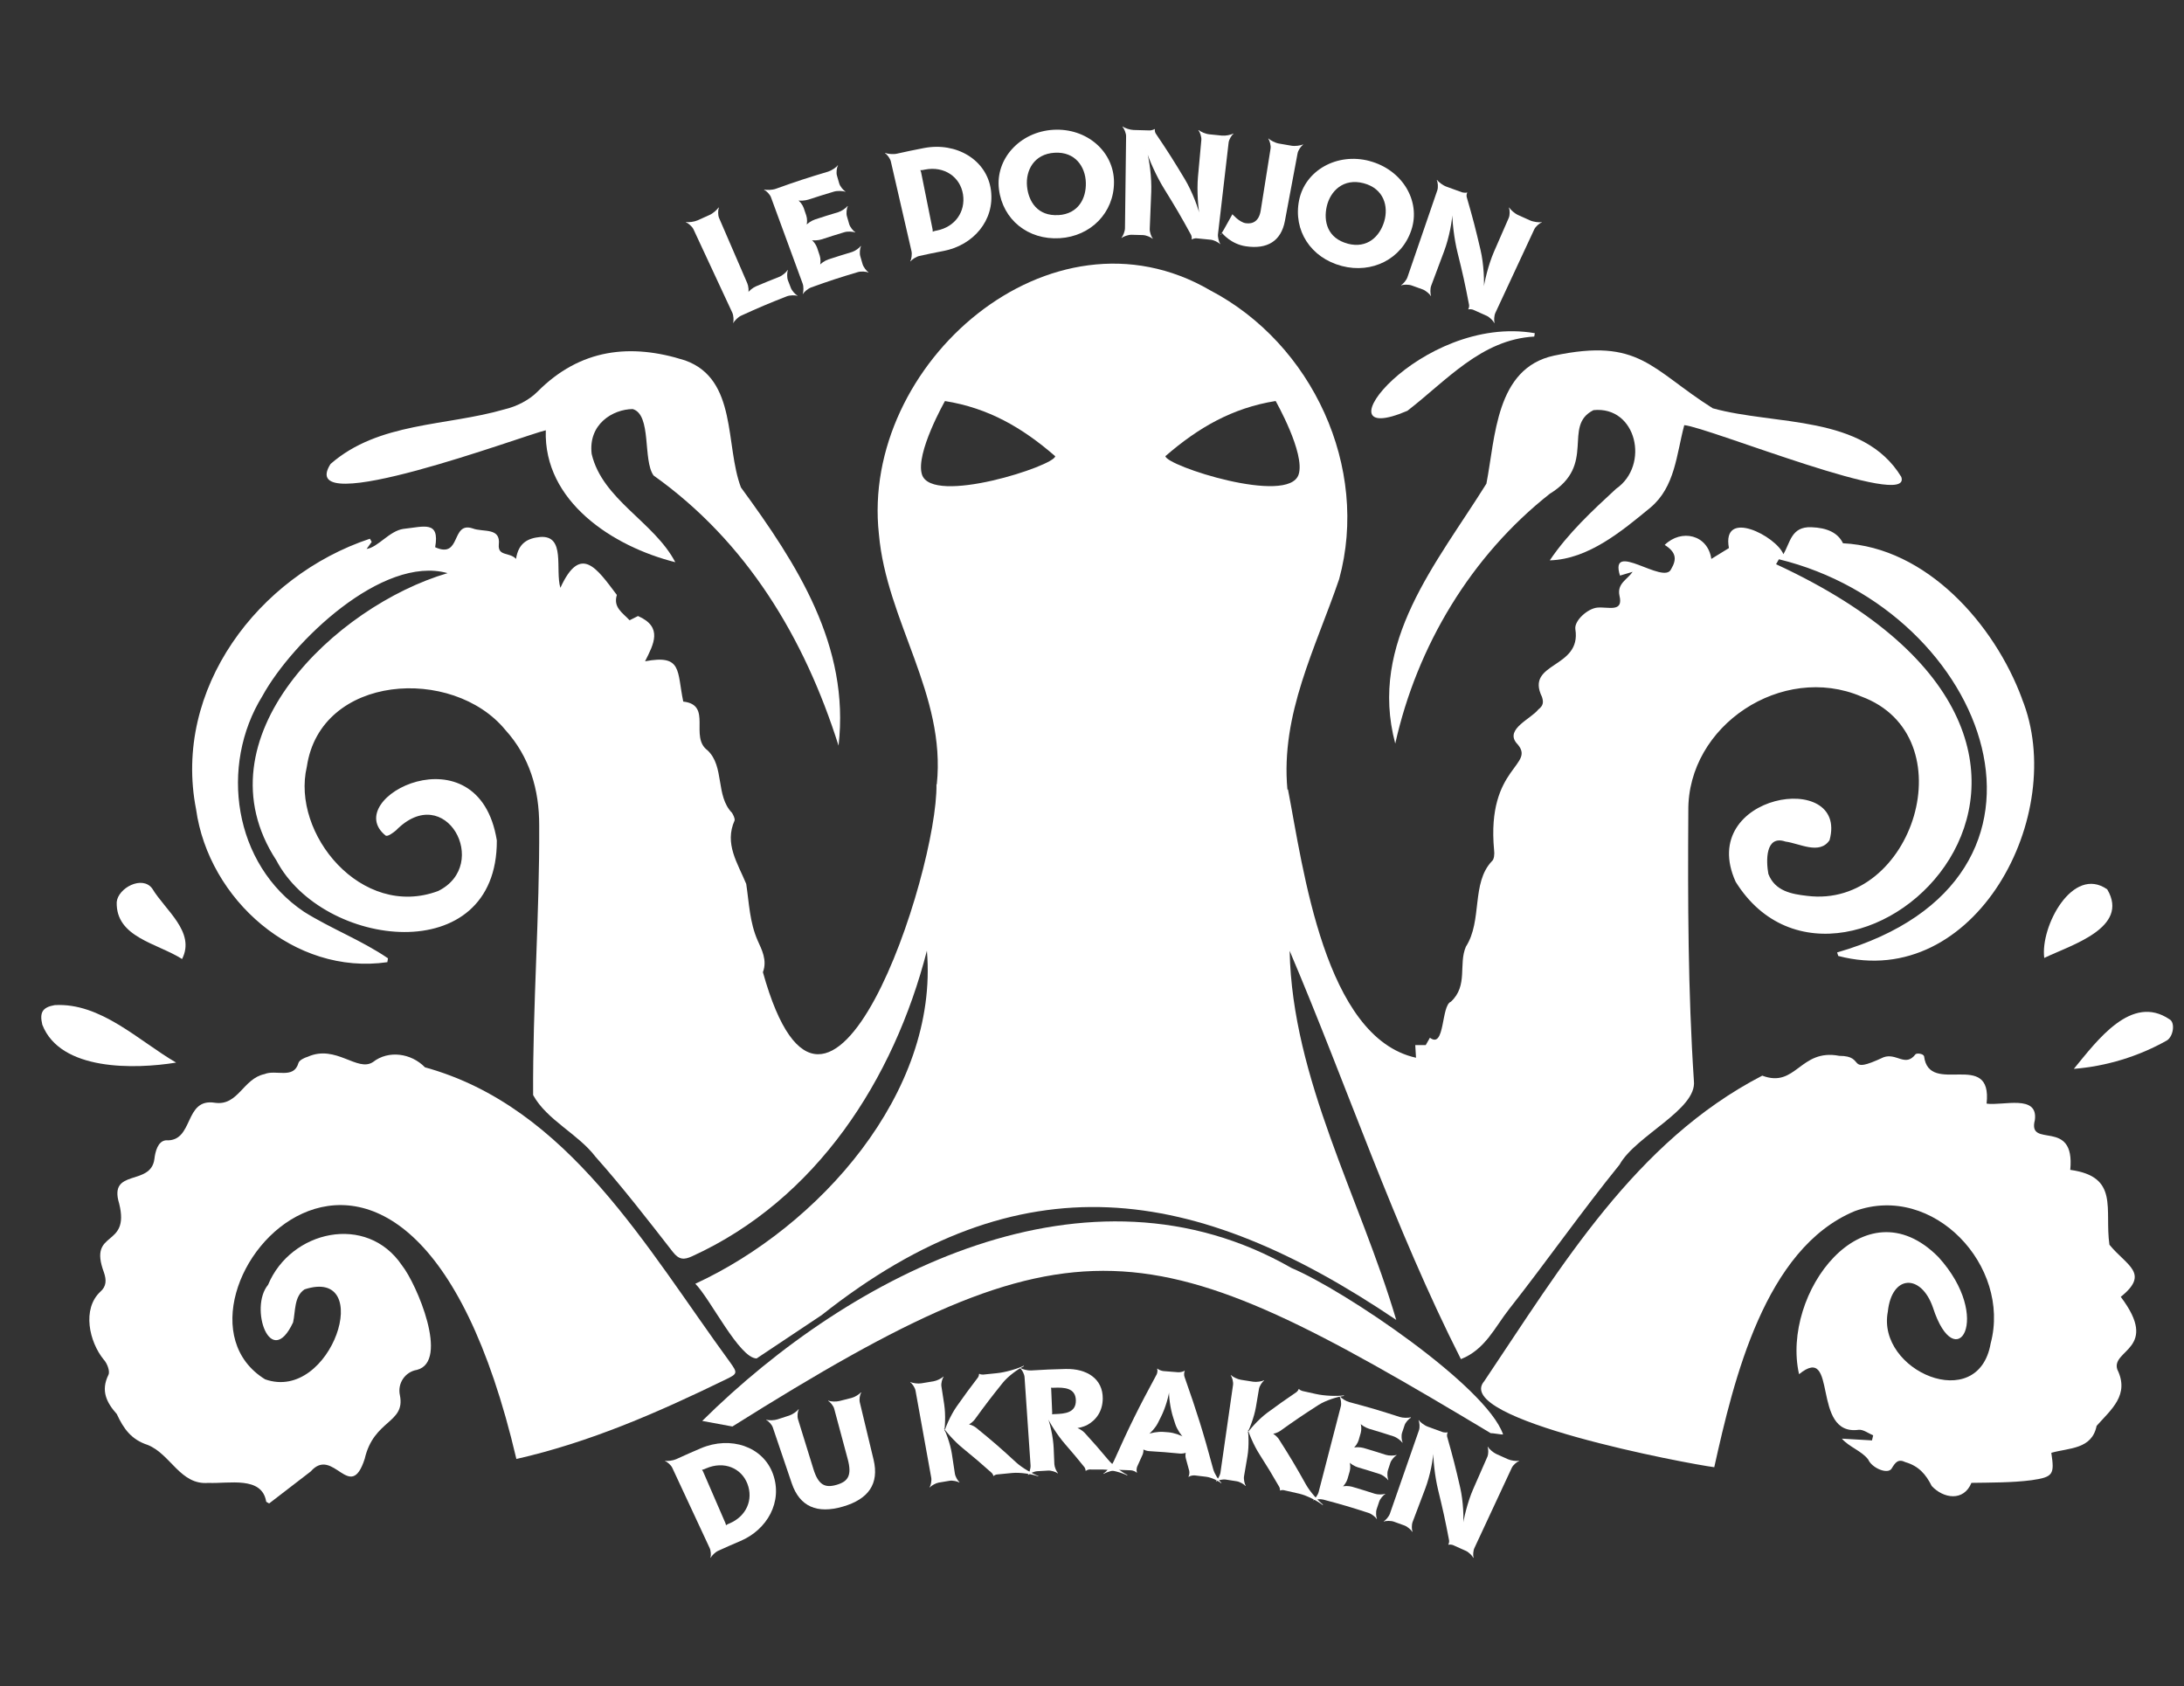 <?xml version="1.0" encoding="UTF-8"?>
<svg id="Calque_1" data-name="Calque 1" xmlns="http://www.w3.org/2000/svg" viewBox="0 0 485.58 374.95">
  <rect x="0" y="0" width="485.58" height="374.95" fill="#333333" stroke="none"/>
  <defs>
    <style>
      .cls-1 {
        fill: #fff;
      }
    </style>
  </defs>
  <path class="cls-1" d="M391.78,239.15c7.59,2.9,8.39-6.08,17.17-4.39,6.1-.01,1.21,4.34,9.84,.31,2.91-1.04,4.84,2.31,7.12-.69,.38-.26,1.68-.11,1.88,.46,1.08,9.04,15.25-1.71,13.9,10.54,3.59,.53,11.53-2.15,10.73,3.67-1.7,6.52,9.02-.69,7.87,11.06,10.98,1.5,7.58,8.74,8.71,16.64,3.76,4.63,9.1,6.32,2.52,11.59,8.78,11.62-2.19,11.72-.77,16.14,2.78,5.67-1.33,8.87-4.6,12.55-1.05,5.26-6.16,4.87-10.07,5.99,.72,4.79,.47,5.39-4.4,6.09-4.26,.56-9.11,.52-13.36,.59-1.73,4.2-6.23,3.5-8.83,.7-1.31-2.63-2.92-4.45-5.84-5.3-1.63-.81-2.26,.07-3.07,1.41-.84,1.39-4.38-.08-5.21-2-1.5-1.96-4.2-2.74-5.86-4.64,2.23,.13,4.47,.26,6.7,.39,.09-.38,.17-.75,.26-1.13-1.06-.43-2.16-1.31-3.19-1.23-10.76,1.5-4.46-19.51-13.29-12.36-4.05-17.92,14.42-42.8,31-26.03,12.31,13.56,3.81,26.8-1.23,11.21-2.6-7.54-9.15-7.41-10.03,.92-2.53,13.13,20.08,22.93,22.86,7.07,4.59-17.19-12.73-35.8-30.21-29.43-20.04,8.32-26.92,37.54-31.24,56.94-5.77-.74-58.52-10.63-51.14-19.13,17.18-25.55,33.57-53.31,61.79-67.92Z"/>
  <path class="cls-1" d="M114.82,324.43c-24.57-104.84-83.67-34.88-55.88-17.75,14.84,5.25,24.54-25.14,8.78-20-2.38,1.57-2,4.94-2.56,7.35-5.03,10.74-9.81-3.28-5.56-8.36,5.03-12.1,21.95-15.95,29.78-4.31,3.25,4.09,10.59,21.33,3.33,23.22-2.62,.42-4.4,2.99-3.79,5.68,1.23,6.23-5.81,5.34-7.83,14.09-3.23,10.04-6.98-2.93-12.01,2.82-3.1,2.41-6.23,4.8-9.24,7.11-.42-.26-.62-.31-.66-.41-.94-5.74-8.32-3.95-12.85-4.16-6.25,.54-8.36-6.39-13.49-8.44-3.62-1.18-5.34-3.55-6.87-6.86-2.28-2.56-3.61-5.19-1.86-8.73,.39-.79-.29-2.58-1.04-3.37-3.26-3.99-4.85-11.26-.78-15.09,1.4-1.22,1.39-2.62,.82-4.3-3.62-9.7,5.91-5.23,3.38-15.33-2.41-7.9,7.06-3.75,7.84-9.91,.18-1.55,.74-3.96,2.54-4.14,6.34,.38,3.93-9.46,10.9-8.35,5.21,.75,6.24-5.36,11.03-6.37,2.54-1.08,6.51,1.21,7.56-2.48,.19-.62,1.29-1.15,2.07-1.38,6.26-2.8,11.04,3.5,14.51,1.17,3.43-2.69,8.49-1.97,11.54,1.18,31.89,8.79,49.28,40.22,67.81,65.54,1.75,2.45,1.73,2.59-1.02,3.91-15.01,7.3-30.09,13.92-46.49,17.64Z"/>
  <path class="cls-1" d="M156.13,315.93c33.2-32.86,85.75-59.97,131.04-33.99,11.68,4.91,43.31,26.25,47.02,36.99-.21,.11-2.5-.36-2.71-.25-76.35-45.78-91.55-49.95-168.64-1.51"/>
  <path class="cls-1" d="M186.44,165.79c-7.57-23.96-20.45-45.36-41.13-60.07-2.44-3.42-.36-13.52-4.64-14.77-4.47,.06-9.92,3.38-9.12,9.99,2.4,10.18,13.9,15.09,18.59,24.06-13.9-3.48-29.32-13.53-28.79-29.33-4.43,.95-56.03,20.35-47.86,7.49,10.71-9.37,25.67-8.36,38.69-12.15,2.62-.61,5.43-2.02,7.31-3.91,9.51-9.59,20.73-10.83,32.85-6.96,11.66,4.19,8.84,18.89,12.4,28.24,12.48,17.06,24.25,35.21,21.7,57.39Z"/>
  <path class="cls-1" d="M310.21,165.31c-6.01-22.49,9.25-40.1,20.27-57.77,2.01-10.29,2.04-25.66,15-28.46,19.1-4.04,21.54,2.99,35.33,11.7,13.91,3.86,33.46,1.33,41.91,15.25,2.7,7.54-43.06-11.1-48.25-11.5-1.74,6.52-2.02,13.7-7.5,18.31-6.4,5.27-13.84,11.51-22.4,11.75,4.05-6.01,9.44-11.02,14.74-15.91,7.55-5.22,4.57-18.46-5.02-17.49-7.03,3.53,.84,12.15-9.71,18.59-17.51,13.8-29.53,33.88-34.36,55.53Z"/>
  <path class="cls-1" d="M39.16,236.26c-9.18,1.49-25.74,1.9-29.75-8.42-.65-2.71,.01-3.88,2.75-4.36,10.21-.59,18.64,7.91,27,12.78Z"/>
  <path class="cls-1" d="M341.12,74.83c-11.77,.65-19.51,9.8-28.21,16.51-20.93,8.97,2.83-21.65,28.33-17.26-.04,.25-.08,.5-.12,.75Z"/>
  <path class="cls-1" d="M40.48,213.23c-5.52-3.53-14.76-4.8-14.53-12.67,.29-3.11,5.67-6,7.89-3.01,2.89,4.84,9.7,9.66,6.64,15.68Z"/>
  <path class="cls-1" d="M454.51,212.99c-.92-6.95,6.31-20.64,14-15.25,5.08,8.57-8.14,12.41-14,15.25Z"/>
  <path class="cls-1" d="M461.09,237.65c5.2-6.33,12.82-16.73,21.26-11.02,1.3,.66,.91,3.81-.6,4.72-6.3,3.55-13.46,5.73-20.66,6.3Z"/>
  <path class="cls-1" d="M449.55,155.31c-6.13-16.52-21.21-33.6-39.79-34.52-1.12-2.33-3.5-3.44-7.03-3.57-4.49-.17-4.67,3.4-6.22,6-1.57-3.98-13.76-10.31-12.11-1.36-.93,.57-2.3,1.41-3.91,2.41-.8-5.43-6.69-6.72-10.37-3.11,2.5,1.58,2.78,3.12,1.42,5.4-1.6,3.59-13.86-6.62-11.36,1.42,.93-.28,1.87-.56,2.81-.84-1.19,1.74-3.48,2.59-2.93,5.27,.95,3.87-2.49,2.45-4.96,2.69-2.1,.22-5.07,2.85-4.85,4.75,1.46,8.9-11.23,7.28-7.42,15.09,.4,1.22,.29,1.96-.8,2.8-1.65,2.11-7.36,4.34-4.9,7.43,4.82,5.05-6.71,4.98-4.94,23.86,.12,.8,.02,2.05-.48,2.44-4.64,4.86-2.07,13.22-5.79,19.01-1.7,3.93,.54,8.65-3.33,12.24-2.22,.85-1.27,10.59-4.67,8.01-.38,.66-.72,1.26-.93,1.64h-2.33c.06,1,.1,1.74,.17,2.81-20.36-4.48-25.08-42.14-28.47-59.67-.04,.02-.08,.03-.12,.05-1.55-16.79,6.28-31.46,11.5-46.8,6.79-24.83-5.98-52.33-28.64-64.19-35.5-20.73-77.84,16.41-73.69,54.18,1.69,19.33,14.97,35.7,12.87,55.65-.02-.01-.05-.03-.07-.04,.32,19.55-24.03,94-38.59,41.8,1.02-2.69-.3-5.09-1.14-6.98-1.83-4.14-1.92-8.4-2.57-12.65-1.93-4.68-4.9-8.92-2.58-14.12,.07-.52-.28-1.16-.57-1.67-3.72-3.81-1.63-10.32-5.45-13.91-4.09-3,1.17-10.12-5.4-10.84-1.43-6.84-.17-10.53-8.49-8.96,1.94-3.85,4-7.62-1.57-10.06-.53,.27-1.2,.6-1.87,.94-1.56-1.67-3.7-2.87-2.83-5.63-4.44-5.87-8.06-11.44-12.56-1.58-1.2-4.11,1.22-11.7-4.46-11.31-2.75,.26-4.86,1.3-5.4,4.87-1.44-1.54-4.05-.52-3.83-3.15,.46-3.93-3.47-2.71-5.84-3.63-4.85-1.59-2.44,6.86-8.31,4.19,1.05-5.98-2.44-4.57-7.05-4.08-3.12,.44-5.68,4.12-8.19,4.46,.38-.52,.75-1.04,1.13-1.56-.13-.24-.26-.47-.4-.71-24.85,8.26-43.88,33.47-38.65,60.14,2.79,20.09,21.9,37.02,42.53,34.01,.05-.29,.09-.58,.14-.86-5.89-4.02-12.64-6.57-18.66-10.34-15.71-10.55-18.86-32.48-9.26-47.98,6.59-12.02,26.68-31.38,41.17-27.32-24.89,7.3-55.83,36.69-38.07,63.86,10.28,19.62,49.16,24.36,49.02-4.44-4.08-25.12-35.13-9.38-24.7-1.05,.5,.22,1.59-.61,2.26-1.15,11.01-11.23,21.23,7.62,9.39,13.46-17.03,6.36-32.71-12.77-29.19-27.65,3.04-20.6,32.43-22.42,44.13-8.17,5.41,5.96,7.55,13.32,7.53,21.21,.11,20-1.46,40-1.35,59.98,3.05,5.56,10.01,8.63,13.88,13.73,6.03,6.77,11.58,13.96,17.16,21.12,1.39,1.78,2.48,1.84,4.33,.98,27.58-12.58,44.8-39.24,52.18-67.93,2.69,31.66-24.18,61.45-51.49,74.05,3.35,3.36,9.78,16.56,13.63,16.61l14.45-9.63c44.38-35.13,82.98-29.14,127.76,1.06-7.99-27.09-23.13-53.57-23.7-82.07,12.83,30.2,23.23,61.48,38.08,90.79,5.39-2.11,7.56-7.11,10.68-11.07,8.35-10.6,16.1-21.69,24.59-32.17,3.58-6.46,17.28-12.26,16.53-18.64-1.32-19.94-1.36-39.99-1.24-59.97-.23-19.08,20.9-32.95,38.44-25.49,23.67,8.73,11.6,47.36-12.08,44.33-3.33-.38-7.1-1.03-8.56-4.87-.52-2.81-.72-8.75,3.81-7.19,3.11,.4,7.57,3.01,9.79-.31,4.34-15.82-29.73-10.36-20.88,9.24,24.07,38.67,99.71-28.62,8.99-70.6,.21-.37,.42-.73,.63-1.1,46.57,11.34,69.39,71.12,12.94,87.42,.09,.26,.17,.52,.26,.78,30.44,7.98,51.27-31.51,40.83-57.21Zm-244.56-49.8c-1.52-4.67,5.11-16.34,5.11-16.34,9.66,1.54,17.2,5.92,24.51,12.26-.04,2.11-27.36,11-29.62,4.09Zm54.12-4.09c7.31-6.33,14.85-10.71,24.51-12.26,0,0,6.63,11.67,5.11,16.34-2.25,6.92-29.58-1.97-29.62-4.09Z"/>
  <g>
    <path class="cls-1" d="M159.76,46.16s.05,.02,.08,.03c-.22,.49-.24,1.64,.03,2.26,2.51,5.81,3.76,8.71,6.27,14.51,.27,.62,.41,1.79,.18,2.26-.03-.01-.05-.02-.08-.03,.19-.48,1.18-1.25,1.85-1.53,2.06-.87,3.1-1.29,5.18-2.11,.68-.27,1.58-1.04,1.83-1.49,.03,.01,.05,.02,.08,.03-.21,.47-.23,1.6,0,2.23,.26,.69,.39,1.03,.66,1.71,.24,.63,1,1.46,1.46,1.68-.01,.03-.02,.04-.04,.07-.48-.18-1.64-.16-2.31,.1-4.11,1.61-6.14,2.47-10.18,4.31-.65,.3-1.48,1.12-1.69,1.59-.03-.01-.05-.02-.08-.03,.17-.48,.1-1.61-.18-2.22-3.46-7.42-5.19-11.13-8.64-18.56-.29-.61-1.15-1.36-1.67-1.53,.01-.03,.02-.05,.04-.08,.54,.12,1.82-.04,2.55-.37,1.07-.49,1.6-.73,2.67-1.2,.73-.32,1.7-1.17,1.97-1.65Z"/>
    <path class="cls-1" d="M186.24,36.75s.05,.02,.08,.04c-.28,.46-.43,1.59-.24,2.24,.2,.71,.31,1.06,.51,1.76,.19,.65,.91,1.53,1.38,1.78-.02,.03-.03,.04-.05,.07-.49-.21-1.75-.26-2.49-.04-2.27,.68-3.4,1.03-5.66,1.77-.74,.24-2.06,.36-2.54,.14,.02-.03,.03-.04,.04-.07,.51,.19,1.2,1.14,1.42,1.79,.23,.69,.35,1.03,.58,1.71,.22,.64,.25,1.82-.03,2.28-.03-.01-.05-.02-.08-.03,.24-.47,1.34-1.17,2.06-1.4,2.06-.68,3.1-1,5.17-1.62,.72-.22,1.73-.92,2.03-1.36,.03,.01,.05,.02,.08,.04-.26,.46-.39,1.58-.2,2.23,.21,.7,.31,1.06,.51,1.76,.19,.65,.9,1.53,1.35,1.78-.02,.03-.03,.04-.04,.07-.48-.22-1.68-.28-2.39-.06-2.03,.61-3.04,.93-5.06,1.59-.7,.23-1.97,.33-2.44,.1,.02-.03,.02-.04,.04-.07,.49,.19,1.17,1.15,1.39,1.8,.24,.71,.36,1.06,.59,1.77,.22,.64,.26,1.82,0,2.27-.03-.01-.04-.02-.07-.03,.22-.46,1.27-1.14,1.96-1.37,2.11-.69,3.17-1.02,5.29-1.66,.69-.21,1.65-.9,1.94-1.33,.03,.02,.04,.02,.07,.04-.25,.45-.36,1.57-.17,2.22,.2,.71,.31,1.06,.51,1.76,.19,.65,.87,1.54,1.31,1.8-.02,.03-.02,.04-.04,.07-.46-.22-1.61-.3-2.29-.1-4.2,1.25-6.28,1.93-10.42,3.42-.67,.24-1.56,.99-1.8,1.44-.03-.01-.04-.02-.07-.03,.2-.47,.23-1.59,0-2.23-2.82-7.69-4.23-11.53-7.05-19.22-.23-.64-1.03-1.46-1.53-1.66,.02-.03,.03-.05,.04-.08,.52,.17,1.81,.12,2.55-.15,4.62-1.66,6.95-2.42,11.64-3.82,.76-.23,1.81-.94,2.13-1.39Z"/>
    <path class="cls-1" d="M196.78,34.07s.03-.04,.05-.07c.49,.23,1.76,.35,2.53,.18,2.42-.54,3.63-.79,6.05-1.26,7.25-1.4,14.03,2.65,14.91,9.37,.88,6.75-3.97,12.24-10.49,13.5-2.17,.42-3.26,.64-5.42,1.12-.69,.15-1.66,.78-1.95,1.2-.03-.02-.04-.03-.07-.04,.26-.44,.42-1.55,.27-2.21-1.83-7.98-2.75-11.97-4.59-19.95-.15-.66-.83-1.58-1.3-1.84Zm10.52,17.64s-.06-.04-.1-.06c.1-.13,.47-.27,.67-.31,.16-.03,.25-.05,.41-.08,4.09-.8,6.43-4.21,5.83-8.04-.6-3.83-4.1-6.37-8.49-5.51-.18,.03-.26,.05-.44,.09-.22,.04-.64,.07-.79-.02,.03-.04,.05-.06,.08-.1,.15,.09,.28,.43,.32,.6,1.02,5.09,1.54,7.64,2.56,12.73,.04,.19,.05,.57-.04,.7Z"/>
    <path class="cls-1" d="M234.16,28.86c7.46-.45,13.52,4.84,13.52,11.65,0,6.8-5.18,12.03-12.06,12.45-7.08,.43-12.69-4.14-13.52-10.9-.82-6.75,4.67-12.75,12.06-13.2Zm1.15,18.97c4.47-.27,6.22-3.76,6.11-7.23-.1-3.47-2.31-6.92-6.95-6.64-4.61,.28-6.45,3.97-6.13,7.43,.32,3.46,2.39,6.71,6.97,6.43Z"/>
    <path class="cls-1" d="M254.79,33.34s.06-.02,.1-.03c.69,2.25,1.19,6.26,1.07,9.36-.13,3.3-.2,4.94-.33,8.24-.03,.68,.34,1.74,.67,2.12-.02,.02-.04,.03-.06,.05-.36-.35-1.42-.79-2.12-.81-1.03-.03-1.54-.05-2.56-.07-.7-.01-1.78,.37-2.16,.7-.02-.02-.03-.03-.06-.06,.35-.36,.77-1.4,.78-2.08,.1-8.19,.15-12.28,.25-20.47,0-.68-.43-1.73-.82-2.1,.03-.02,.04-.03,.07-.06,.42,.34,1.62,.75,2.4,.77,1.44,.03,2.17,.05,3.61,.1,.26,0,.92-.16,1.05-.3,.04,.01,.06,.02,.1,.03-.1,.17,.03,.76,.19,.97,2.72,4.02,4.01,6.06,6.47,10.16,1.63,2.73,3.06,6.51,3.53,8.77-.05,0-.07,.01-.12,.02-.48-2.26-.77-6.25-.5-9.32,.3-3.28,.45-4.93,.75-8.21,.06-.68-.3-1.76-.66-2.15,.04-.02,.06-.03,.1-.05,.36,.37,1.53,.87,2.31,.94,1.14,.11,1.71,.17,2.85,.29,.78,.08,2.02-.17,2.48-.46,.02,.03,.03,.04,.06,.06-.43,.32-1.01,1.3-1.08,1.98-.94,8.13-1.41,12.2-2.36,20.33-.08,.67,.21,1.76,.51,2.16-.03,.02-.04,.03-.06,.05-.34-.38-1.36-.9-2.06-.97-1.29-.14-1.93-.2-3.22-.32-.23-.02-.83,.12-.96,.25-.03-.01-.05-.02-.08-.04,.1-.16,0-.76-.12-.97-2.25-4.12-3.45-6.16-5.96-10.21-1.67-2.69-3.38-6.45-4.04-8.71Z"/>
    <path class="cls-1" d="M289.67,32.12s.03,.04,.05,.07c-.46,.29-1.1,1.23-1.22,1.89-1.13,6.02-1.69,9.02-2.82,15.04-.84,4.5-3.93,6.35-8.68,5.64-3.32-.49-5.2-2.84-5.31-2.96-.18-.22-.06,.22-.17,.41-.05-.02-.07-.03-.11-.04,.11-.19,.58-.9,.7-1.14,.75-1.36,1.13-2.05,1.9-3.4,0,0,1.55,1.8,2.97,2,1.6,.23,2.95-.49,3.32-2.81,.88-5.51,1.32-8.26,2.19-13.77,.11-.67-.18-1.77-.51-2.2,.03-.02,.04-.03,.07-.05,.37,.4,1.5,.98,2.27,1.11,1.13,.19,1.7,.29,2.83,.49,.77,.14,2.03-.03,2.51-.28Z"/>
    <path class="cls-1" d="M304.48,35.8c7.28,1.92,11.46,8.87,9.32,15.33-2.13,6.46-8.75,9.78-15.47,8.01-6.92-1.82-10.83-7.91-9.5-14.59,1.33-6.67,8.43-10.66,15.65-8.76Zm-4.84,18.38c4.36,1.15,7.13-1.61,8.12-4.94,.99-3.33-.05-7.3-4.58-8.5-4.5-1.19-7.41,1.75-8.19,5.13-.78,3.38,.18,7.12,4.65,8.3Z"/>
    <path class="cls-1" d="M322.89,46.59s.06,0,.1,0c-.04,2.36-.81,6.32-1.9,9.23-1.16,3.09-1.74,4.63-2.89,7.72-.24,.63-.22,1.76-.02,2.23-.03,.01-.05,.02-.08,.03-.24-.45-1.13-1.21-1.79-1.45-.98-.36-1.47-.53-2.45-.88-.67-.24-1.83-.22-2.3-.02-.02-.03-.02-.04-.04-.07,.45-.23,1.18-1.09,1.4-1.73,2.66-7.74,3.99-11.62,6.65-19.36,.22-.64,.12-1.78-.13-2.25,.03-.01,.05-.02,.08-.03,.3,.46,1.32,1.23,2.07,1.49,1.38,.49,2.07,.74,3.45,1.25,.25,.09,.94,.14,1.11,.05,.03,.02,.05,.04,.08,.06-.15,.12-.21,.74-.12,.98,1.36,4.69,1.97,7.04,3.06,11.72,.73,3.11,.92,7.17,.67,9.47-.05,0-.07-.01-.12-.02,.25-2.3,1.21-6.18,2.43-9.01,1.32-3.02,1.98-4.53,3.3-7.56,.27-.62,.26-1.77,.03-2.26,.05,0,.07,0,.11-.01,.23,.47,1.21,1.32,1.94,1.64,1.07,.47,1.6,.71,2.67,1.2,.73,.33,2.01,.49,2.55,.37,.01,.03,.02,.05,.04,.08-.52,.16-1.38,.91-1.67,1.53-3.46,7.42-5.19,11.13-8.64,18.56-.29,.61-.35,1.74-.18,2.22-.03,.01-.05,.02-.08,.03-.21-.47-1.04-1.3-1.69-1.59-1.2-.55-1.81-.82-3.02-1.35-.22-.1-.84-.15-1.01-.07-.03-.02-.04-.04-.07-.06,.15-.12,.25-.72,.19-.96-.89-4.64-1.4-6.96-2.56-11.61-.77-3.09-1.24-7.21-1.17-9.56Z"/>
  </g>
  <g>
    <path class="cls-1" d="M147.86,324.87s.02-.05,.03-.08c.52,.12,1.75-.04,2.44-.35,2.19-1,3.29-1.49,5.5-2.43,6.61-2.81,13.85-.39,16.04,5.75,2.2,6.17-1.3,12.35-7.27,14.88-1.99,.85-2.98,1.28-4.95,2.18-.63,.29-1.43,1.08-1.62,1.53-.03,0-.04-.01-.07-.02,.16-.47,.1-1.55-.18-2.14-3.33-7.14-4.99-10.72-8.32-17.86-.28-.59-1.11-1.31-1.6-1.47Zm13.53,14.46s-.07-.02-.11-.04c.06-.15,.39-.35,.58-.43,.15-.06,.23-.1,.38-.16,3.74-1.6,5.28-5.29,3.94-8.78-1.34-3.49-5.17-5.16-9.18-3.44-.16,.07-.24,.1-.4,.17-.2,.09-.59,.2-.75,.15,.02-.04,.03-.07,.05-.11,.16,.05,.36,.35,.42,.5,1.99,4.59,2.98,6.88,4.97,11.47,.08,.17,.16,.52,.1,.67Z"/>
    <path class="cls-1" d="M191.39,309.6s.06,.02,.1,.03c-.32,.44-.48,1.51-.33,2.15,1.22,5.1,1.84,7.64,3.06,12.74,1.3,5.39-1.12,8.81-6.82,10.46-5.69,1.65-9.59,.05-11.37-5.2-1.68-4.96-2.52-7.44-4.21-12.41-.21-.62-.95-1.43-1.46-1.63,.03-.03,.04-.05,.07-.08,.47,.19,1.72,.16,2.44-.08,1.05-.35,1.58-.52,2.64-.86,.69-.22,1.72-.94,1.99-1.36,.04,0,.06,.01,.11,.02-.29,.46-.38,1.54-.19,2.16,1.37,4.43,2.06,6.65,3.43,11.09,1.11,3.58,2.59,4.25,5.15,3.51,2.56-.74,3.45-2.09,2.48-5.71-1.2-4.48-1.81-6.73-3.01-11.21-.17-.63-.85-1.49-1.34-1.72,.03-.03,.05-.05,.08-.08,.45,.22,1.7,.27,2.43,.08,1.07-.28,1.6-.42,2.68-.68,.7-.17,1.77-.82,2.06-1.23Z"/>
    <path class="cls-1" d="M230.88,328.17s-.03,.05-.05,.08c-1.31-.47-3.85-.91-5.72-.75-1.4,.12-2.09,.19-3.49,.34-.2,.02-.63,.2-.67,.32-.05,0-.07,0-.11-.01,.04-.14-.2-.53-.33-.65-2.53-2.26-3.83-3.36-6.49-5.54-1.82-1.47-3.88-3.79-4.78-5.27,.05-.02,.07-.03,.11-.05,.9,1.48,1.93,4.32,2.28,6.58,.27,1.78,.41,2.68,.68,4.46,.1,.64,.64,1.58,1.02,1.88-.02,.02-.03,.04-.05,.06-.41-.27-1.49-.49-2.16-.38-.98,.16-1.46,.24-2.44,.41-.66,.12-1.62,.67-1.92,1.06l-.07-.04c.27-.41,.48-1.47,.36-2.11-1.4-7.76-2.1-11.64-3.5-19.39-.12-.64-.73-1.55-1.16-1.83,.02-.03,.03-.04,.05-.06,.46,.25,1.67,.42,2.41,.29,1.08-.19,1.63-.28,2.71-.45,.74-.12,1.83-.67,2.18-1.05,.03,.02,.04,.03,.07,.04-.32,.41-.6,1.47-.5,2.11,.25,1.61,.37,2.42,.62,4.03,.35,2.31,.22,5.41-.16,7.15h-.12c.38-1.75,1.65-4.67,3.05-6.68,1.84-2.61,2.79-3.9,4.75-6.47,.11-.15,.27-.63,.2-.73,.05-.03,.07-.04,.12-.07,.08,.13,.62,.2,.81,.18,1.2-.13,1.81-.19,3.01-.31,2.02-.19,4.67-1,6.01-1.66,.03,.04,.04,.06,.07,.1-1.37,.64-3.53,2.23-4.7,3.67-2.61,3.25-3.86,4.89-6.27,8.21-.31,.42-1.12,1.1-1.53,1.15,0-.04,0-.06-.01-.11,.41-.05,1.37,.37,1.79,.7,3.73,3.03,5.53,4.59,8.99,7.79,1.39,1.25,3.61,2.51,4.92,3Z"/>
    <path class="cls-1" d="M226.83,304.22s.04-.04,.06-.06c.43,.3,1.61,.6,2.35,.55,3.05-.19,4.58-.25,7.63-.33,4.77-.13,8.36,2.19,8.31,6.59-.03,2.77-1.42,4.79-3.56,5.92-.67,.33-1.93,.7-2.49,.63,.01-.04,.02-.07,.03-.11,.56,.07,1.5,.63,2,1.17,2.14,2.35,3.18,3.54,5.2,5.95,1.14,1.38,3.11,2.82,4.29,3.41-.01,.04-.02,.06-.03,.11-1.2-.62-3.57-1.29-5.39-1.31-1.2-.01-1.8-.02-3-.01-.22,0-.73,.17-.78,.3-.04-.02-.07-.03-.11-.05,.08-.14-.12-.62-.23-.76-1.67-2.06-2.52-3.09-4.28-5.11-1.7-1.94-3.5-4.79-4.27-6.55,.05-.01,.07-.02,.12-.03,.77,1.76,1.49,4.99,1.59,7.49,.06,1.41,.09,2.12,.15,3.53,.03,.65,.46,1.64,.81,1.98-.02,.02-.03,.03-.05,.06-.38-.31-1.43-.65-2.1-.62-.99,.05-1.48,.07-2.46,.14-.67,.04-1.68,.49-2.02,.84-.02-.02-.04-.03-.06-.05,.31-.38,.63-1.41,.59-2.06-.54-7.86-.8-11.8-1.34-19.66-.04-.65-.55-1.62-.95-1.95Zm7.01,10.41s-.06-.05-.09-.08c.09-.09,.38-.12,.53-.13,.13,0,.2,0,.33-.01,2.11-.08,4.64-.26,4.59-3.06-.05-2.8-2.65-2.89-4.82-2.8-.13,0-.2,0-.34,.01-.15,0-.46,0-.55-.09,.04-.03,.05-.05,.09-.09,.1,.08,.14,.35,.14,.48l.22,5.27c0,.14-.01,.41-.1,.49Z"/>
    <path class="cls-1" d="M263.34,304.79s.05,.04,.09,.06c-.18,.2-.21,.94-.08,1.25,2.88,8.19,4.16,12.3,6.39,20.56,.31,1.08,1.22,2.5,1.84,3.06-.03,.03-.04,.04-.07,.07-.65-.56-2.17-1.29-3.31-1.44-1.04-.13-1.55-.2-2.59-.31-.36-.04-1.11,.12-1.3,.32-.03-.03-.05-.04-.08-.06,.19-.2,.27-.93,.17-1.29-.3-1.12-.45-1.67-.76-2.79-.11-.37-.11-1.16,.08-1.36,.03,.03,.05,.04,.08,.06-.19,.2-1.04,.3-1.41,.27-2.79-.27-4.18-.38-6.97-.55-.37-.02-1.19-.26-1.35-.49,.04-.02,.05-.03,.09-.05,.16,.23,.03,1.01-.13,1.35-.48,1.05-.72,1.58-1.19,2.63-.16,.35-.19,1.08-.04,1.3-.03,.02-.05,.03-.09,.05-.16-.23-.87-.5-1.24-.52-1.04-.05-1.56-.06-2.6-.1-1.15-.03-2.75,.45-3.49,.9-.02-.03-.03-.05-.05-.08,.7-.45,1.82-1.71,2.3-2.73,3.49-7.8,5.4-11.67,9.53-19.3,.17-.29,.25-1.02,.11-1.25,.04-.02,.06-.03,.1-.05,.14,.23,.9,.52,1.31,.55,1.32,.09,1.98,.15,3.29,.26,.4,.03,1.2-.14,1.38-.34Zm.03,14.86s-.04,.06-.07,.1c-.68-.53-1.6-1.98-1.96-3.02-.19-.58-.28-.88-.47-1.46-.69-2.1-1.07-5-.94-6.62,.05,0,.07,0,.12,0-.13,1.63-.93,4.42-1.94,6.4-.28,.55-.42,.82-.69,1.37-.48,.97-1.62,2.26-2.35,2.68-.03-.05-.05-.07-.08-.11,.76-.42,2.51-.71,3.67-.62,.47,.04,.7,.05,1.17,.09,1.17,.1,2.85,.66,3.53,1.19Z"/>
    <path class="cls-1" d="M294.14,334.56s-.05,.04-.08,.06c-1.11-.86-3.39-2.09-5.23-2.52-1.37-.32-2.06-.48-3.43-.78-.19-.04-.66,0-.74,.09-.04-.02-.06-.03-.1-.05,.08-.12-.02-.56-.11-.72-1.7-2.94-2.58-4.4-4.43-7.3-1.26-1.97-2.49-4.82-2.88-6.51,.05,0,.07,0,.12,0,.39,1.69,.47,4.71,.09,6.96-.3,1.78-.45,2.67-.76,4.45-.11,.64,.11,1.7,.38,2.11-.03,.02-.04,.03-.06,.04-.3-.38-1.26-.93-1.93-1.04-.98-.16-1.46-.24-2.44-.38-.67-.1-1.75,.13-2.15,.4-.02-.02-.03-.04-.05-.06,.38-.3,.91-1.24,1.01-1.89,1.12-7.8,1.68-11.7,2.8-19.51,.09-.65-.2-1.7-.52-2.11,.03-.02,.04-.03,.07-.05,.36,.38,1.45,.92,2.19,1.03,1.09,.16,1.63,.25,2.72,.43,.74,.12,1.94-.06,2.4-.31,.02,.03,.03,.04,.05,.06-.43,.28-1.03,1.2-1.14,1.84-.27,1.61-.41,2.41-.68,4.02-.39,2.3-1.5,5.2-2.4,6.74-.04-.02-.07-.03-.11-.05,.91-1.53,3.04-3.9,5-5.37,2.57-1.89,3.88-2.82,6.56-4.64,.15-.11,.46-.51,.42-.63,.05-.01,.08-.02,.13-.03,.03,.15,.53,.39,.71,.43,1.19,.26,1.78,.39,2.97,.66,1.99,.46,4.78,.53,6.27,.33,.01,.05,.02,.07,.03,.12-1.51,.17-4.08,.99-5.65,1.99-3.51,2.26-5.23,3.42-8.57,5.81-.43,.3-1.41,.69-1.82,.61,0-.04,.01-.06,.02-.11,.41,.08,1.18,.78,1.49,1.23,2.59,4.06,3.81,6.11,6.11,10.23,.93,1.62,2.65,3.52,3.76,4.41Z"/>
    <path class="cls-1" d="M313.66,315.16s.03,.04,.04,.07c-.47,.21-1.21,1.03-1.41,1.65-.22,.67-.33,1.01-.56,1.68-.21,.62-.11,1.71,.13,2.16-.03,.01-.05,.02-.08,.03-.28-.44-1.24-1.16-1.95-1.39-2.16-.7-3.25-1.04-5.42-1.68-.71-.21-1.81-.84-2.07-1.28,.03-.01,.04-.02,.07-.04,.3,.42,.32,1.56,.14,2.19-.19,.67-.29,1-.48,1.67-.18,.63-.8,1.58-1.26,1.79-.02-.03-.03-.04-.04-.07,.44-.24,1.69-.2,2.38,0,1.99,.59,2.99,.89,4.97,1.53,.69,.22,1.87,.21,2.35,.03,.02,.03,.02,.04,.04,.07-.46,.22-1.17,1.04-1.38,1.66-.22,.67-.33,1.01-.55,1.68-.2,.62-.12,1.7,.1,2.15-.03,.01-.04,.02-.07,.03-.26-.43-1.18-1.14-1.86-1.35-1.94-.62-2.91-.92-4.86-1.5-.68-.2-1.73-.81-1.98-1.25,.03-.01,.04-.02,.07-.04,.28,.42,.29,1.55,.11,2.18-.2,.69-.3,1.03-.5,1.72-.18,.63-.79,1.58-1.24,1.8-.02-.03-.02-.04-.04-.07,.43-.25,1.62-.21,2.29-.02,2.04,.6,3.06,.92,5.09,1.57,.66,.21,1.8,.19,2.26,0,.02,.03,.02,.04,.04,.07-.44,.22-1.14,1.05-1.35,1.67-.22,.67-.33,1.01-.56,1.68-.21,.62-.14,1.7,.06,2.14-.03,.01-.04,.02-.07,.03-.24-.43-1.12-1.12-1.77-1.33-4.01-1.3-6.03-1.89-10.09-2.97-.65-.17-1.76-.07-2.2,.16-.02-.03-.02-.04-.04-.07,.41-.26,1.05-1.13,1.21-1.77,1.97-7.63,2.96-11.45,4.94-19.08,.16-.63-.01-1.72-.29-2.15,.03-.01,.04-.02,.07-.04,.32,.42,1.35,1.08,2.07,1.27,4.52,1.2,6.76,1.86,11.23,3.31,.72,.23,1.95,.24,2.44,.06Z"/>
    <path class="cls-1" d="M318.65,322.11s.06,0,.1,0c-.05,2.27-.81,6.08-1.87,8.88-1.12,2.97-1.69,4.45-2.81,7.42-.23,.61-.21,1.69-.02,2.14-.03,.01-.04,.02-.07,.03-.23-.44-1.08-1.17-1.72-1.4-.94-.35-1.41-.52-2.35-.85-.64-.23-1.76-.22-2.21-.03-.01-.03-.02-.04-.04-.07,.44-.22,1.14-1.04,1.36-1.66,2.59-7.44,3.89-11.16,6.48-18.61,.21-.62,.13-1.71-.12-2.17,.03-.01,.05-.02,.08-.03,.28,.44,1.26,1.19,1.98,1.44,1.32,.47,1.98,.71,3.3,1.21,.24,.09,.9,.13,1.06,.05,.03,.02,.05,.04,.08,.06-.15,.12-.2,.71-.12,.94,1.28,4.51,1.86,6.77,2.89,11.28,.69,3,.86,6.9,.62,9.11-.05,0-.07-.01-.12-.02,.24-2.21,1.18-5.95,2.36-8.67,1.27-2.91,1.91-4.36,3.19-7.27,.26-.6,.25-1.7,.04-2.17,.04,0,.07,0,.11-.01,.22,.45,1.15,1.27,1.85,1.58,1.02,.45,1.54,.68,2.56,1.15,.7,.32,1.93,.47,2.44,.35,.01,.03,.02,.05,.03,.08-.5,.16-1.33,.88-1.6,1.47-3.33,7.14-4.99,10.72-8.32,17.86-.28,.59-.34,1.67-.18,2.14-.03,0-.04,.01-.07,.02-.2-.45-1-1.25-1.62-1.53-1.16-.53-1.74-.79-2.9-1.3-.21-.09-.81-.15-.97-.07-.03-.02-.04-.04-.07-.06,.14-.12,.24-.7,.18-.93-.85-4.46-1.34-6.7-2.43-11.17-.73-2.97-1.16-6.94-1.08-9.2Z"/>
  </g>
</svg>